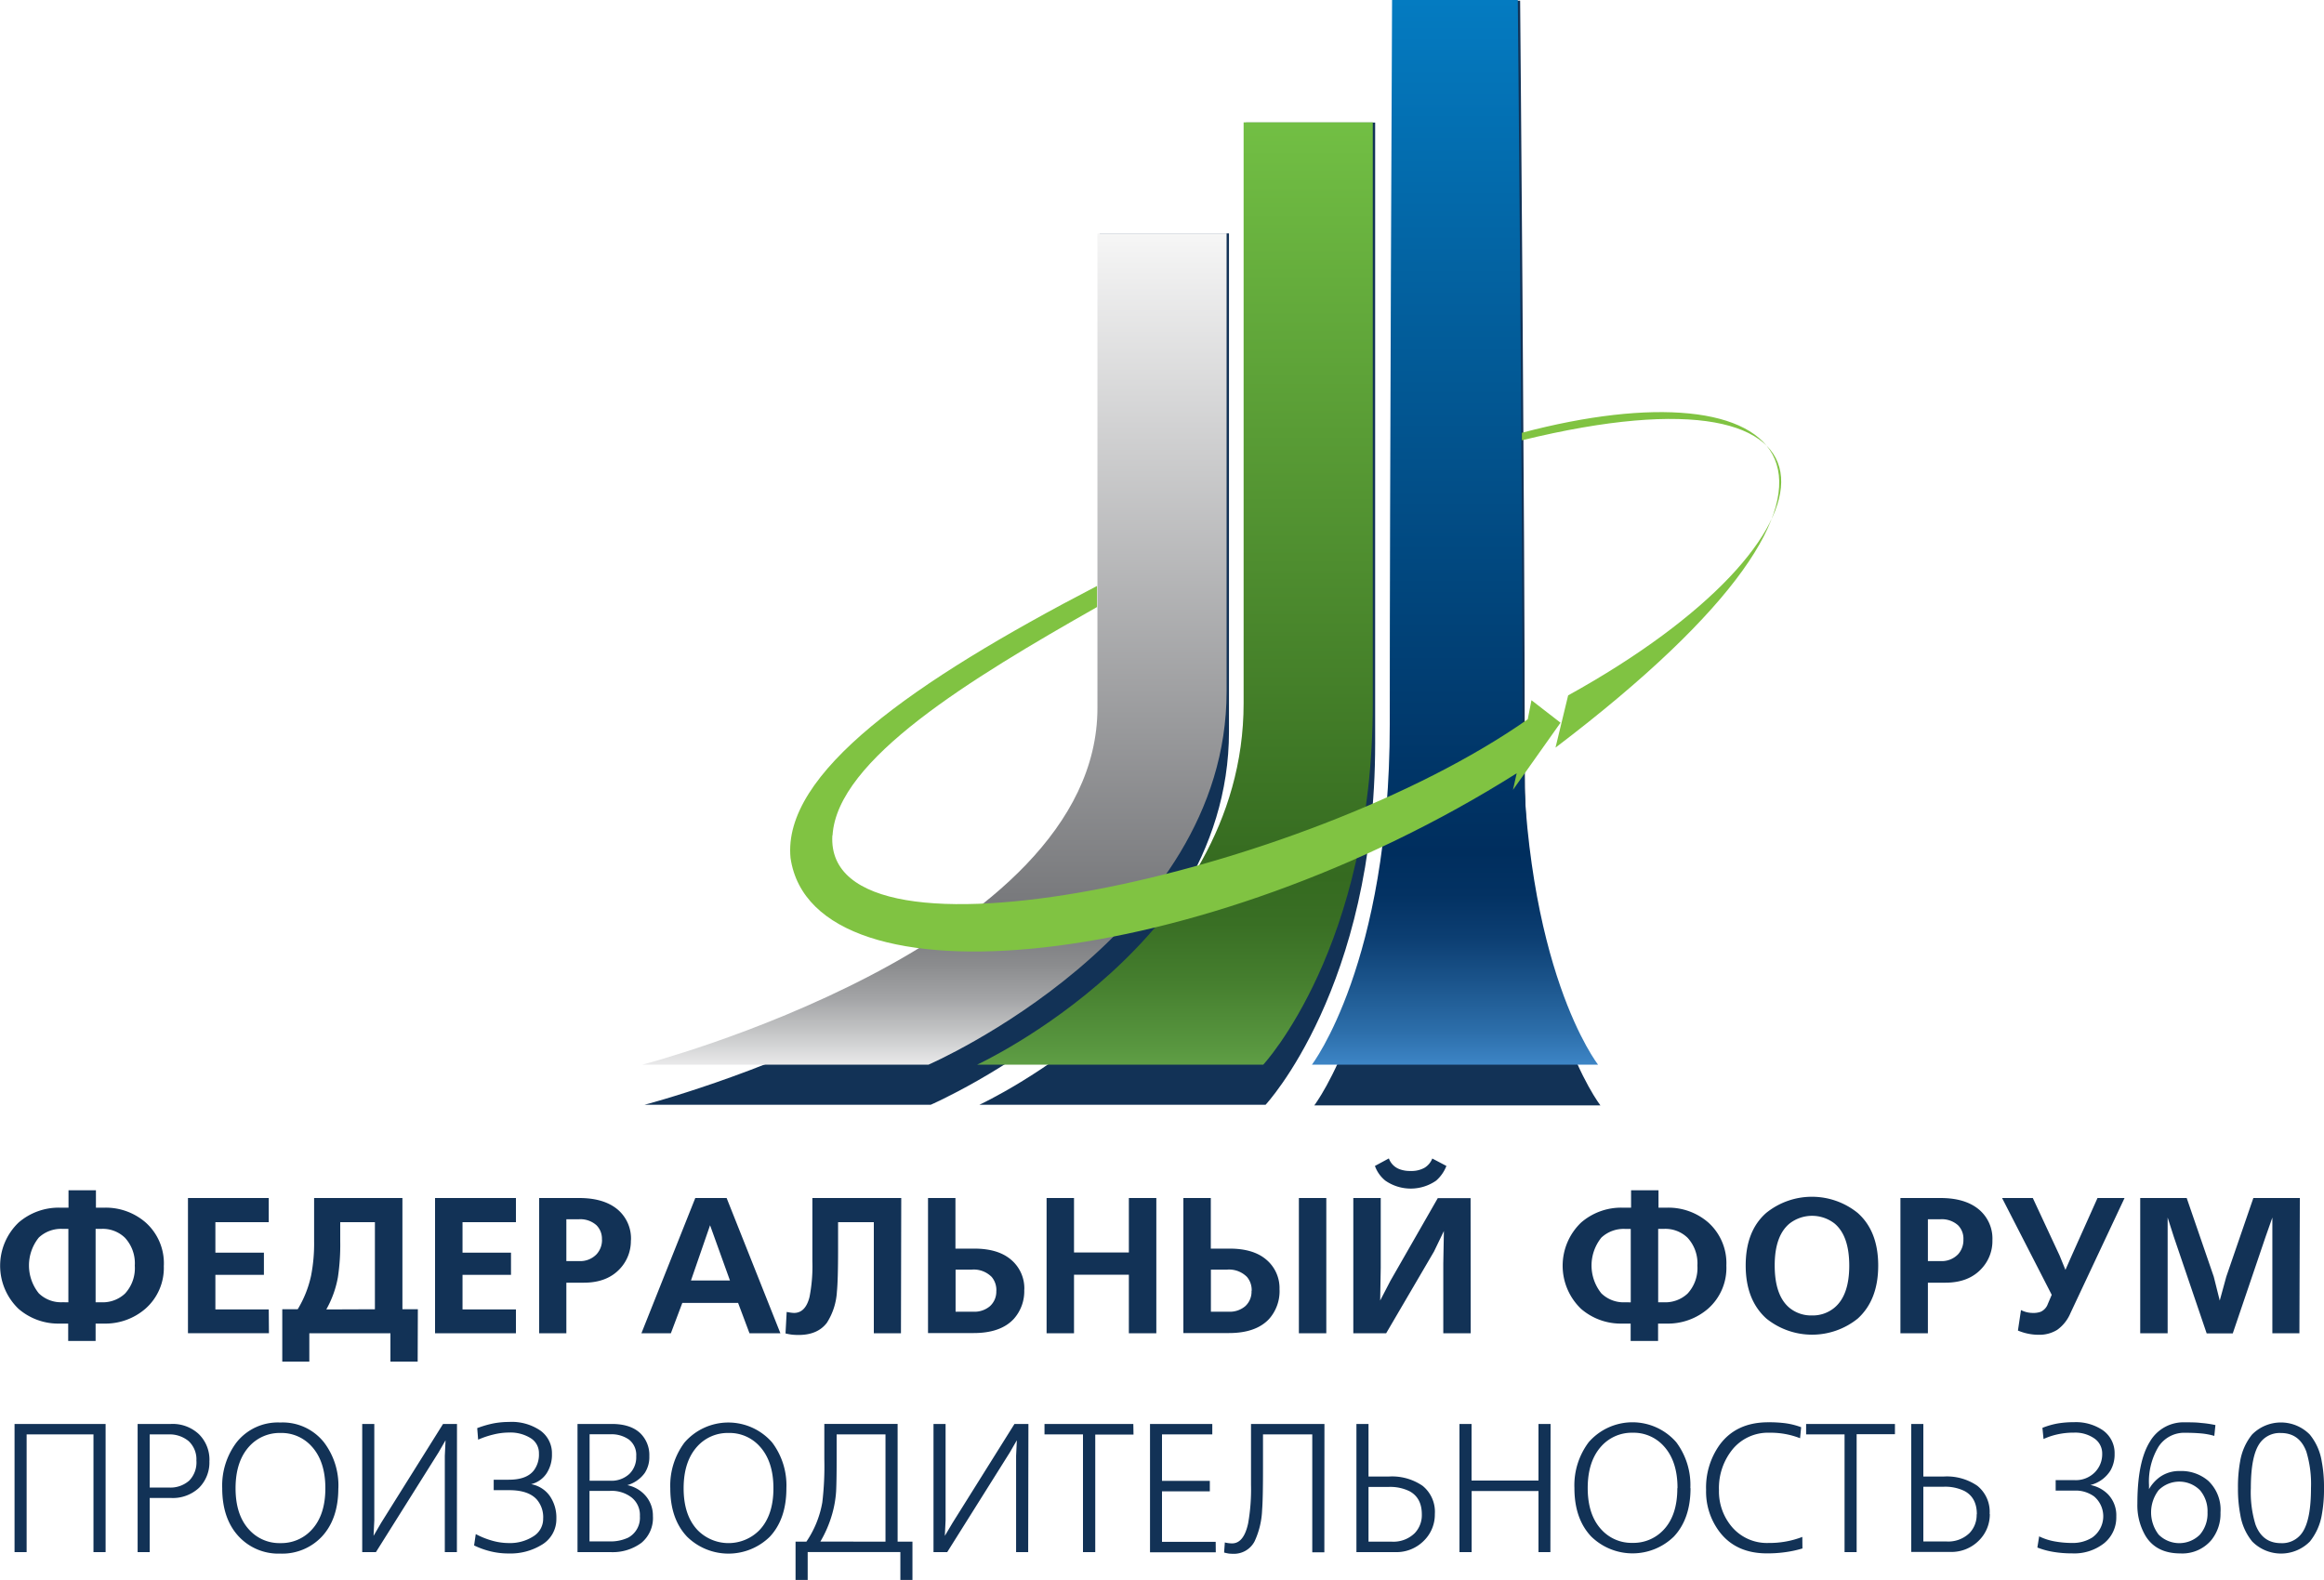 <svg xmlns="http://www.w3.org/2000/svg" xmlns:xlink="http://www.w3.org/1999/xlink" viewBox="0 0 500 340">
  <defs>
    <linearGradient id="linear-gradient" x1="313.04" y1="229.11" x2="313.04" gradientUnits="userSpaceOnUse">
      <stop offset="0" stop-color="#3d85c6"/>
      <stop offset="0.03" stop-color="#2d6fab"/>
      <stop offset="0.08" stop-color="#1a538a"/>
      <stop offset="0.12" stop-color="#0c3e72"/>
      <stop offset="0.16" stop-color="#033263"/>
      <stop offset="0.2" stop-color="#002e5e"/>
      <stop offset="1" stop-color="#047bc1"/>
    </linearGradient>
    <linearGradient id="linear-gradient-2" x1="252.78" y1="229.11" x2="252.78" y2="26.38" gradientUnits="userSpaceOnUse">
      <stop offset="0" stop-color="#5f9e45"/>
      <stop offset="0.02" stop-color="#58963f"/>
      <stop offset="0.09" stop-color="#457e2e"/>
      <stop offset="0.15" stop-color="#396f24"/>
      <stop offset="0.2" stop-color="#356a20"/>
      <stop offset="1" stop-color="#72bf44"/>
    </linearGradient>
    <linearGradient id="linear-gradient-3" x1="201.04" y1="229.11" x2="201.04" y2="50.22" gradientUnits="userSpaceOnUse">
      <stop offset="0" stop-color="#e9e9ea"/>
      <stop offset="0.04" stop-color="#c4c5c6"/>
      <stop offset="0.08" stop-color="#a3a4a6"/>
      <stop offset="0.12" stop-color="#8b8c8e"/>
      <stop offset="0.16" stop-color="#7c7d80"/>
      <stop offset="0.19" stop-color="#77787b"/>
      <stop offset="1" stop-color="#f6f6f6"/>
    </linearGradient>
  </defs>
  <title>logo</title>
  <g>
    <g>
      <path d="M138.68,237.73h61.57s64.16-27.8,64.16-80.31V50.22h-27.8V161C236.61,212.32,138.68,237.73,138.68,237.73Z" style="fill: #123256"/>
      <path d="M210.72,237.73h61.57s23.57-25.26,23.57-77.77V26.38H268.07V160C268.07,211.31,210.72,237.73,210.72,237.73Z" style="fill: #123256"/>
      <path d="M282.76,237.87h61.57s-16.28-20.69-16.28-73.2-1-164.53-1-164.53H300s-.47,113.18-.47,164.53S282.76,237.87,282.76,237.87Z" style="fill: #123256"/>
      <path d="M282.25,229.11h61.57s-16.27-20.7-16.27-73.21-1-155.9-1-155.9H299.5S299,104.55,299,155.9,282.25,229.11,282.25,229.11Z" style="fill: url(#linear-gradient)"/>
      <path d="M210.21,229.11h61.57s23.57-25.27,23.57-77.77v-125H267.56v125C267.56,202.68,210.21,229.11,210.21,229.11Z" style="fill: url(#linear-gradient-2)"/>
      <path d="M138.18,229.11h61.57s64.15-27.8,64.15-80.31V50.22H236.11V152.35C236.11,203.7,138.18,229.11,138.18,229.11Z" style="fill: url(#linear-gradient-3)"/>
      <g>
        <path d="M179.12,179.74c1-16.29,29.62-33.63,56.9-49.11l0-4.54c-39.85,20.72-67.72,40.36-65.94,58.54,4.86,33.12,89,24.21,156.23-18.23l-.8,3.57,10.23-14.45-6.25-4.84-.8,4.1c-48,33.68-151.47,56-149.61,25" style="fill: #80c342;fill-rule: evenodd"/>
        <path d="M334.66,160.88c79.33-60.24,48.9-82.62-7.23-67.75l0,1.62c74.07-18.13,71.29,20.94,9.95,54.89Z" style="fill: #80c342;fill-rule: evenodd"/>
      </g>
    </g>
    <g>
      <path d="M494.71,286.9h-5.82V262l-1.46,4.15-7.06,20.79h-5.61l-7.07-20.79L466.36,262l0,4.49V286.9h-5.9V257.8h10l5.82,16.92,1.29,5.15,1.41-5.15,5.82-16.92h10Zm-37.62-29.1-11.64,24.77a8.42,8.42,0,0,1-2.85,3.6,7.27,7.27,0,0,1-4.05,1.06,11.19,11.19,0,0,1-2.2-.23,11.64,11.64,0,0,1-2.2-.68l.66-4.41a5.59,5.59,0,0,0,2.49.62,4.6,4.6,0,0,0,1.75-.25,2.91,2.91,0,0,0,1.54-1.7l.83-1.95L430.74,257.8h6.61l5.77,12.39,1.25,3.07,1.37-3.11,5.53-12.35Zm-34.67,8.94a4.07,4.07,0,0,0-1.16-3.08,5.22,5.22,0,0,0-3.78-1.29h-2.7v9h2.7a4.87,4.87,0,0,0,3.82-1.49A4.54,4.54,0,0,0,422.42,266.74Zm6.24.16a8.67,8.67,0,0,1-2.25,6q-2.78,3.12-7.85,3.12h-3.78V286.9h-5.91V257.8h8.61q5.28,0,8.23,2.43A8.17,8.17,0,0,1,428.66,266.9Zm-30.8,5.45q0-6.41-3.16-9.06a7.89,7.89,0,0,0-9.68,0q-3.21,2.65-3.2,9.06t3.15,9.06a7.36,7.36,0,0,0,4.87,1.66,7.28,7.28,0,0,0,4.82-1.66Q397.86,278.76,397.86,272.35Zm6.23,0q0,7.39-4.4,11.39a15.66,15.66,0,0,1-19.66,0q-4.45-4-4.45-11.43T380,261a15.66,15.66,0,0,1,19.66,0Q404.09,264.91,404.09,272.35Zm-53.24,7.9v-15.8H349.6a7,7,0,0,0-5.07,1.87,9.56,9.56,0,0,0,0,12,6.85,6.85,0,0,0,5.07,1.92Zm14.34-7.9a8.12,8.12,0,0,0-2.12-6,6.87,6.87,0,0,0-5.07-1.91h-1.25v15.8H358a7,7,0,0,0,5.07-1.87A8.1,8.1,0,0,0,365.19,272.35Zm6.23,0a11.69,11.69,0,0,1-3.94,9.27,13.19,13.19,0,0,1-9,3.2h-1.75v3.74h-5.9v-3.74H349.1a13.08,13.08,0,0,1-8.93-3.16,12.85,12.85,0,0,1,0-18.58,13.15,13.15,0,0,1,9-3.2h1.75v-3.74h5.9v3.74h1.75a13.08,13.08,0,0,1,8.93,3.16A11.76,11.76,0,0,1,371.42,272.35Zm-55,14.55h-5.9v-15l.13-7-2.12,4.4L298.23,286.9h-7.07V257.8h5.9v15l-.12,7.06,2.2-4.24,10.19-17.79h7.06Zm-5.23-36a8.14,8.14,0,0,1-2.21,3.16,9.59,9.59,0,0,1-10.93,0,7.16,7.16,0,0,1-2.24-3.16l3-1.62a3.87,3.87,0,0,0,2.33,2.33,6.36,6.36,0,0,0,2.33.37,5.78,5.78,0,0,0,3-.68,4.06,4.06,0,0,0,1.68-2Zm-41.9,26.89a4.36,4.36,0,0,0-1-3,5.43,5.43,0,0,0-4.32-1.58h-3.45v9.06h3.9a5.13,5.13,0,0,0,3.5-1.2A4.21,4.21,0,0,0,269.26,277.79Zm6-.29a9,9,0,0,1-2.28,6.36c-1.89,2-4.75,3-8.61,3h-9.8V257.8h5.9v10.89h4.07q5,0,7.77,2.29A8,8,0,0,1,275.28,277.5Zm10.06,9.4h-5.9V257.8h5.9Zm-36.57,0h-5.91V274.3h-11.8v12.6h-5.9V257.8h5.9v11.72h11.8V257.8h5.91Zm-34.42-9.11a4.36,4.36,0,0,0-1-3,5.43,5.43,0,0,0-4.32-1.58h-3.45v9.06h3.91a5.12,5.12,0,0,0,3.49-1.2A4.21,4.21,0,0,0,214.35,277.79Zm6-.29a8.91,8.91,0,0,1-2.29,6.36q-2.82,3-8.6,3h-9.81V257.8h5.9v10.89h4.07q5,0,7.78,2.29A8.07,8.07,0,0,1,220.38,277.5Zm-26.52,9.4H188V263h-7.69v5.81c0,4.52-.09,7.56-.25,9.11a13.9,13.9,0,0,1-2.16,6.73c-1.33,1.75-3.36,2.62-6.07,2.62a13.39,13.39,0,0,1-1.37-.06,11.41,11.41,0,0,1-1.46-.27l.25-4.62.76.13a7.3,7.3,0,0,0,.81.08q2.47,0,3.34-3.41a34.18,34.18,0,0,0,.62-7.69V257.8h19.12Zm-36.79-11.35-4.28-11.89-4.11,11.89Zm10.85,11.35h-6.65l-2.45-6.53h-12l-2.46,6.53H138l11.59-29.1h6.74Zm-38.4-20.16a4.08,4.08,0,0,0-1.17-3.08,5.2,5.2,0,0,0-3.78-1.29h-2.7v9h2.7a4.85,4.85,0,0,0,3.82-1.49A4.55,4.55,0,0,0,129.52,266.74Zm6.23.16a8.71,8.71,0,0,1-2.24,6q-2.79,3.12-7.86,3.12h-3.78V286.9H116V257.8h8.6q5.28,0,8.23,2.43A8.17,8.17,0,0,1,135.75,266.9ZM111,286.9H93.6V257.8H111V263H99.51v6.56h10.43v4.78H99.51v7.44H111Zm-30.34-5.16V263H73.2v4.15a46.69,46.69,0,0,1-.5,7.69,22,22,0,0,1-2.5,6.94ZM89.86,293H84V286.9H66.55V293H60.73V281.74h3.32a23.54,23.54,0,0,0,2.87-7.19,36,36,0,0,0,.66-7.44V257.8h19v23.94h3.32Zm-32-6.11H40.44V257.8H57.82V263H46.34v6.56H56.78v4.78H46.34v7.44H57.82Zm-43.15-6.65v-15.8H13.42a7,7,0,0,0-5.07,1.87,9.56,9.56,0,0,0,0,12,6.85,6.85,0,0,0,5.07,1.92ZM29,272.35a8.08,8.08,0,0,0-2.12-6,6.86,6.86,0,0,0-5.07-1.91H20.57v15.8h1.25a7,7,0,0,0,5.07-1.87A8.06,8.06,0,0,0,29,272.35Zm6.24,0a11.7,11.7,0,0,1-3.95,9.27,13.17,13.17,0,0,1-9,3.2H20.57v3.74h-5.9v-3.74H12.93A13.08,13.08,0,0,1,4,281.66a12.85,12.85,0,0,1,0-18.58,13.17,13.17,0,0,1,9-3.2h1.74v-3.74h5.9v3.74h1.75A13.08,13.08,0,0,1,31.26,263,11.76,11.76,0,0,1,35.25,272.35Z" style="fill: #123256"/>
      <path d="M497.2,320.22a24,24,0,0,0-1-7.85c-1-2.68-2.83-4-5.48-4a5.22,5.22,0,0,0-4.65,2.36c-1.21,1.84-1.81,5-1.81,9.5a23.61,23.61,0,0,0,1,7.84q1.5,4,5.48,4a5.22,5.22,0,0,0,4.65-2.37c1.21-1.83,1.81-5,1.81-9.49m2.8,0a30.3,30.3,0,0,1-.47,5.75,12.5,12.5,0,0,1-2.56,5.75,8.72,8.72,0,0,1-12.42,0A12.1,12.1,0,0,1,482,326a29.4,29.4,0,0,1-.51-5.79,30.41,30.41,0,0,1,.47-5.76,12.4,12.4,0,0,1,2.56-5.75,8.72,8.72,0,0,1,12.42,0,12.15,12.15,0,0,1,2.56,5.71A29.58,29.58,0,0,1,500,320.22Zm-25.06,5.24a6.93,6.93,0,0,0-1.64-4.79,6.29,6.29,0,0,0-8.87,0,7.85,7.85,0,0,0,0,9.58,6.29,6.29,0,0,0,8.87,0A6.94,6.94,0,0,0,474.94,325.46Zm2.79,0a9,9,0,0,1-2,6,8.16,8.16,0,0,1-6.65,2.83c-3.45,0-6-1.28-7.53-3.86a13,13,0,0,1-1.7-6.85q0-9,2.68-13.32a8.36,8.36,0,0,1,7.61-4.18c1.21,0,2.36,0,3.45.14a22.54,22.54,0,0,1,3.05.45l-.24,2.33a14.93,14.93,0,0,0-2.94-.54c-1.07-.09-2.17-.13-3.3-.13a6.59,6.59,0,0,0-5.81,3.07,14.54,14.54,0,0,0-2,8.2v.86a8.36,8.36,0,0,1,2.32-2.6,7.16,7.16,0,0,1,4.3-1.3,8.92,8.92,0,0,1,6.11,2.09A8.56,8.56,0,0,1,477.73,325.5Zm-22.42.86a7.14,7.14,0,0,1-2.62,5.78,10.37,10.37,0,0,1-6.88,2.18,23.68,23.68,0,0,1-4.11-.33,16.8,16.8,0,0,1-3.37-.93l.39-2.4a12.62,12.62,0,0,0,3.43,1.1,21.37,21.37,0,0,0,3.66.32,7.83,7.83,0,0,0,4.34-1.18,5.6,5.6,0,0,0,.39-8.83,6.75,6.75,0,0,0-4.21-1.26h-4.06v-2.25h4.1a5.74,5.74,0,0,0,4.29-1.65,5.5,5.5,0,0,0,1.62-4,3.91,3.91,0,0,0-1.7-3.33,7.2,7.2,0,0,0-4.37-1.24,16,16,0,0,0-3.55.37,14.57,14.57,0,0,0-3,1l-.24-2.4a16.77,16.77,0,0,1,3.31-.95,21.06,21.06,0,0,1,3.47-.27,10.33,10.33,0,0,1,6.15,1.69,6,6,0,0,1,2.6,5.13,6.93,6.93,0,0,1-.87,3.54,7.09,7.09,0,0,1-4.34,3.16,7.23,7.23,0,0,1,3.79,2A6.5,6.5,0,0,1,455.31,326.36Zm-30-.47c0-2.39-.9-4.06-2.68-5a9.44,9.44,0,0,0-4.42-.91H413.8v11.78h5a6.56,6.56,0,0,0,4.93-1.81A5.59,5.59,0,0,0,425.27,325.89Zm2.79-.08a7.9,7.9,0,0,1-2.28,5.68,8.31,8.31,0,0,1-6.23,2.52H411.2V306.42h2.6v11.31h4.41a11.57,11.57,0,0,1,7.21,2A7.17,7.17,0,0,1,428.06,325.81Zm-20.41-17.14h-8.24V334h-2.6V308.67h-8.27v-2.25h19.11Zm-19.9,24.59a23.14,23.14,0,0,1-3.21.73,27.29,27.29,0,0,1-4.43.33q-6.56,0-10.09-4.49a14.31,14.31,0,0,1-3-9.18,15.77,15.77,0,0,1,2.92-9.69q3.58-4.86,10.48-4.85a26.79,26.79,0,0,1,3.76.22,15.77,15.77,0,0,1,3.29.84l-.23,2.37a17.38,17.38,0,0,0-6.58-1.18,9.86,9.86,0,0,0-7.87,3.48,13.19,13.19,0,0,0-3,8.85,11.78,11.78,0,0,0,2.93,8.1,9.9,9.9,0,0,0,7.75,3.29,19.61,19.61,0,0,0,7.25-1.3Zm-26.88-13q0-5.83-3-9.07a8.71,8.71,0,0,0-6.66-2.83,8.8,8.8,0,0,0-6.66,2.83q-3,3.24-3,9.07t3,9a8.75,8.75,0,0,0,6.66,2.8,8.84,8.84,0,0,0,6.66-2.8Q360.87,326.08,360.87,320.26Zm2.8,0q0,6.62-3.58,10.44a12.73,12.73,0,0,1-17.78,0q-3.62-3.82-3.62-10.44a15.44,15.44,0,0,1,3.07-9.86,12.49,12.49,0,0,1,18.84,0A15.34,15.34,0,0,1,363.67,320.26ZM333.56,334H331V320.85H316.62V334H314V306.42h2.6V318.6H331V306.42h2.6Zm-27.66-8.12q0-3.58-2.68-5a9.43,9.43,0,0,0-4.41-.91h-4.38v11.78h5a6.55,6.55,0,0,0,4.92-1.81A5.59,5.59,0,0,0,305.9,325.89Zm2.8-.08a7.87,7.87,0,0,1-2.29,5.68,8.29,8.29,0,0,1-6.22,2.52h-8.36V306.42h2.6v11.31h4.42a11.59,11.59,0,0,1,7.21,2A7.17,7.17,0,0,1,308.7,325.81Zm-23.77,8.24h-2.6V308.67h-10.6V316c0,4.34-.06,7.3-.19,8.91a17.59,17.59,0,0,1-1.62,6.77,5,5,0,0,1-4.65,2.68,8.76,8.76,0,0,1-.91-.05,9.61,9.61,0,0,1-1-.22l.16-2.17a6.42,6.42,0,0,0,1.56.2q2.51,0,3.45-4.3a42,42,0,0,0,.62-8.31V306.42h15.8Zm-23.36,0H247.42V306.42h13.4v2.25H250v10h10.29v2.25H250v10.87h11.55Zm-17.7-25.34h-8.23V334H233V308.67h-8.28v-2.25h19.11ZM221.21,334h-2.6V313.28l.16-3.35-1.5,2.6L203.79,334h-2.95V306.42h2.6v20.73l-.16,3.35,1.66-2.8,13.32-21.28h3Zm-30.7-2.25V308.67H180v5.64q0,4.33-.11,6.58a23.28,23.28,0,0,1-.83,4.84,25.28,25.28,0,0,1-2.56,6Zm5.8,8.24h-2.6v-6H173.77v6h-2.61v-8.24h2.33a21.58,21.58,0,0,0,3.43-8.47,66.15,66.15,0,0,0,.43-9.3v-7.57h15.77v25.34h3.19ZM166.4,320.26q0-5.83-3-9.07a8.71,8.71,0,0,0-6.66-2.83,8.8,8.8,0,0,0-6.66,2.83q-3,3.24-3,9.07t3,9a9.32,9.32,0,0,0,13.32,0Q166.4,326.08,166.4,320.26Zm2.79,0q0,6.62-3.58,10.44a12.71,12.71,0,0,1-17.77,0q-3.63-3.82-3.63-10.44a15.44,15.44,0,0,1,3.07-9.86,12.49,12.49,0,0,1,18.84,0A15.34,15.34,0,0,1,169.19,320.26Zm-31.52,6a4.82,4.82,0,0,0-1.76-4,7,7,0,0,0-4.63-1.44h-4.45v10.87H131a8.92,8.92,0,0,0,4.18-.82A4.85,4.85,0,0,0,137.67,326.29Zm-.79-12.89a4.19,4.19,0,0,0-1.54-3.57,6.5,6.5,0,0,0-4-1.16h-4.49v10h4.42a5.67,5.67,0,0,0,4.13-1.46A5,5,0,0,0,136.88,313.4Zm3.59,12.85A6.93,6.93,0,0,1,138,332a10.36,10.36,0,0,1-6.62,2h-7.13V306.42h7.37c2.73,0,4.79.69,6.19,2.05a6.55,6.55,0,0,1,1.89,4.89,6.23,6.23,0,0,1-1,3.63,7,7,0,0,1-3.74,2.6,7,7,0,0,1,4,2.36A6.5,6.5,0,0,1,140.47,326.25Zm-20.77.55a6.4,6.4,0,0,1-3.31,5.75,12.78,12.78,0,0,1-6.9,1.77,15.91,15.91,0,0,1-4-.47,17.38,17.38,0,0,1-3.49-1.26l.36-2.44a17.73,17.73,0,0,0,3.47,1.4,13.22,13.22,0,0,0,3.62.53,9.29,9.29,0,0,0,5.26-1.42,4.41,4.41,0,0,0,2.15-3.86,5.81,5.81,0,0,0-1.38-4.1q-1.81-2-5.91-2h-3.35v-2.25h3.23c2.55,0,4.35-.65,5.4-2a5.66,5.66,0,0,0,1.1-3.66,3.75,3.75,0,0,0-1.79-3.29,8.23,8.23,0,0,0-4.67-1.2,13.93,13.93,0,0,0-3.27.41,19.38,19.38,0,0,0-3.35,1.12l-.2-2.48a22.72,22.72,0,0,1,3.39-1,18,18,0,0,1,3.43-.33,10.91,10.91,0,0,1,6.82,1.89,6,6,0,0,1,2.44,5,7.27,7.27,0,0,1-1.18,4.21,5.54,5.54,0,0,1-3.31,2.29,6.28,6.28,0,0,1,4,2.5A8.15,8.15,0,0,1,119.7,326.8ZM98.3,334H95.7V313.28l.16-3.35-1.5,2.6L80.88,334H77.93V306.42h2.6v20.73l-.16,3.35L82,327.7l13.32-21.28h3ZM70,320.26q0-5.83-3-9.07a8.71,8.71,0,0,0-6.66-2.83,8.8,8.8,0,0,0-6.66,2.83q-3,3.24-3,9.07t3,9a8.75,8.75,0,0,0,6.66,2.8,8.84,8.84,0,0,0,6.66-2.8Q70,326.08,70,320.26Zm2.79,0q0,6.62-3.58,10.44a11.7,11.7,0,0,1-8.91,3.62,11.65,11.65,0,0,1-8.87-3.62q-3.61-3.82-3.62-10.44a15.44,15.44,0,0,1,3.07-9.86,11.33,11.33,0,0,1,9.42-4.29,11.33,11.33,0,0,1,9.42,4.29A15.34,15.34,0,0,1,72.8,320.26Zm-30.54-5.88a5.34,5.34,0,0,0-1.67-4.27,6.4,6.4,0,0,0-4.32-1.44H32.21V320.1h4.06a6.1,6.1,0,0,0,4.45-1.5A5.6,5.6,0,0,0,42.26,314.38Zm2.8,0a7.71,7.71,0,0,1-2.23,5.78,8.24,8.24,0,0,1-6,2.19H32.21V334h-2.6V306.42h7.17a8.24,8.24,0,0,1,6,2.19A7.71,7.71,0,0,1,45.06,314.38ZM22.72,334H20.11V308.67H5.73V334H3.13V306.42H22.72Z" style="fill: #123256"/>
    </g>
  </g>
</svg>
